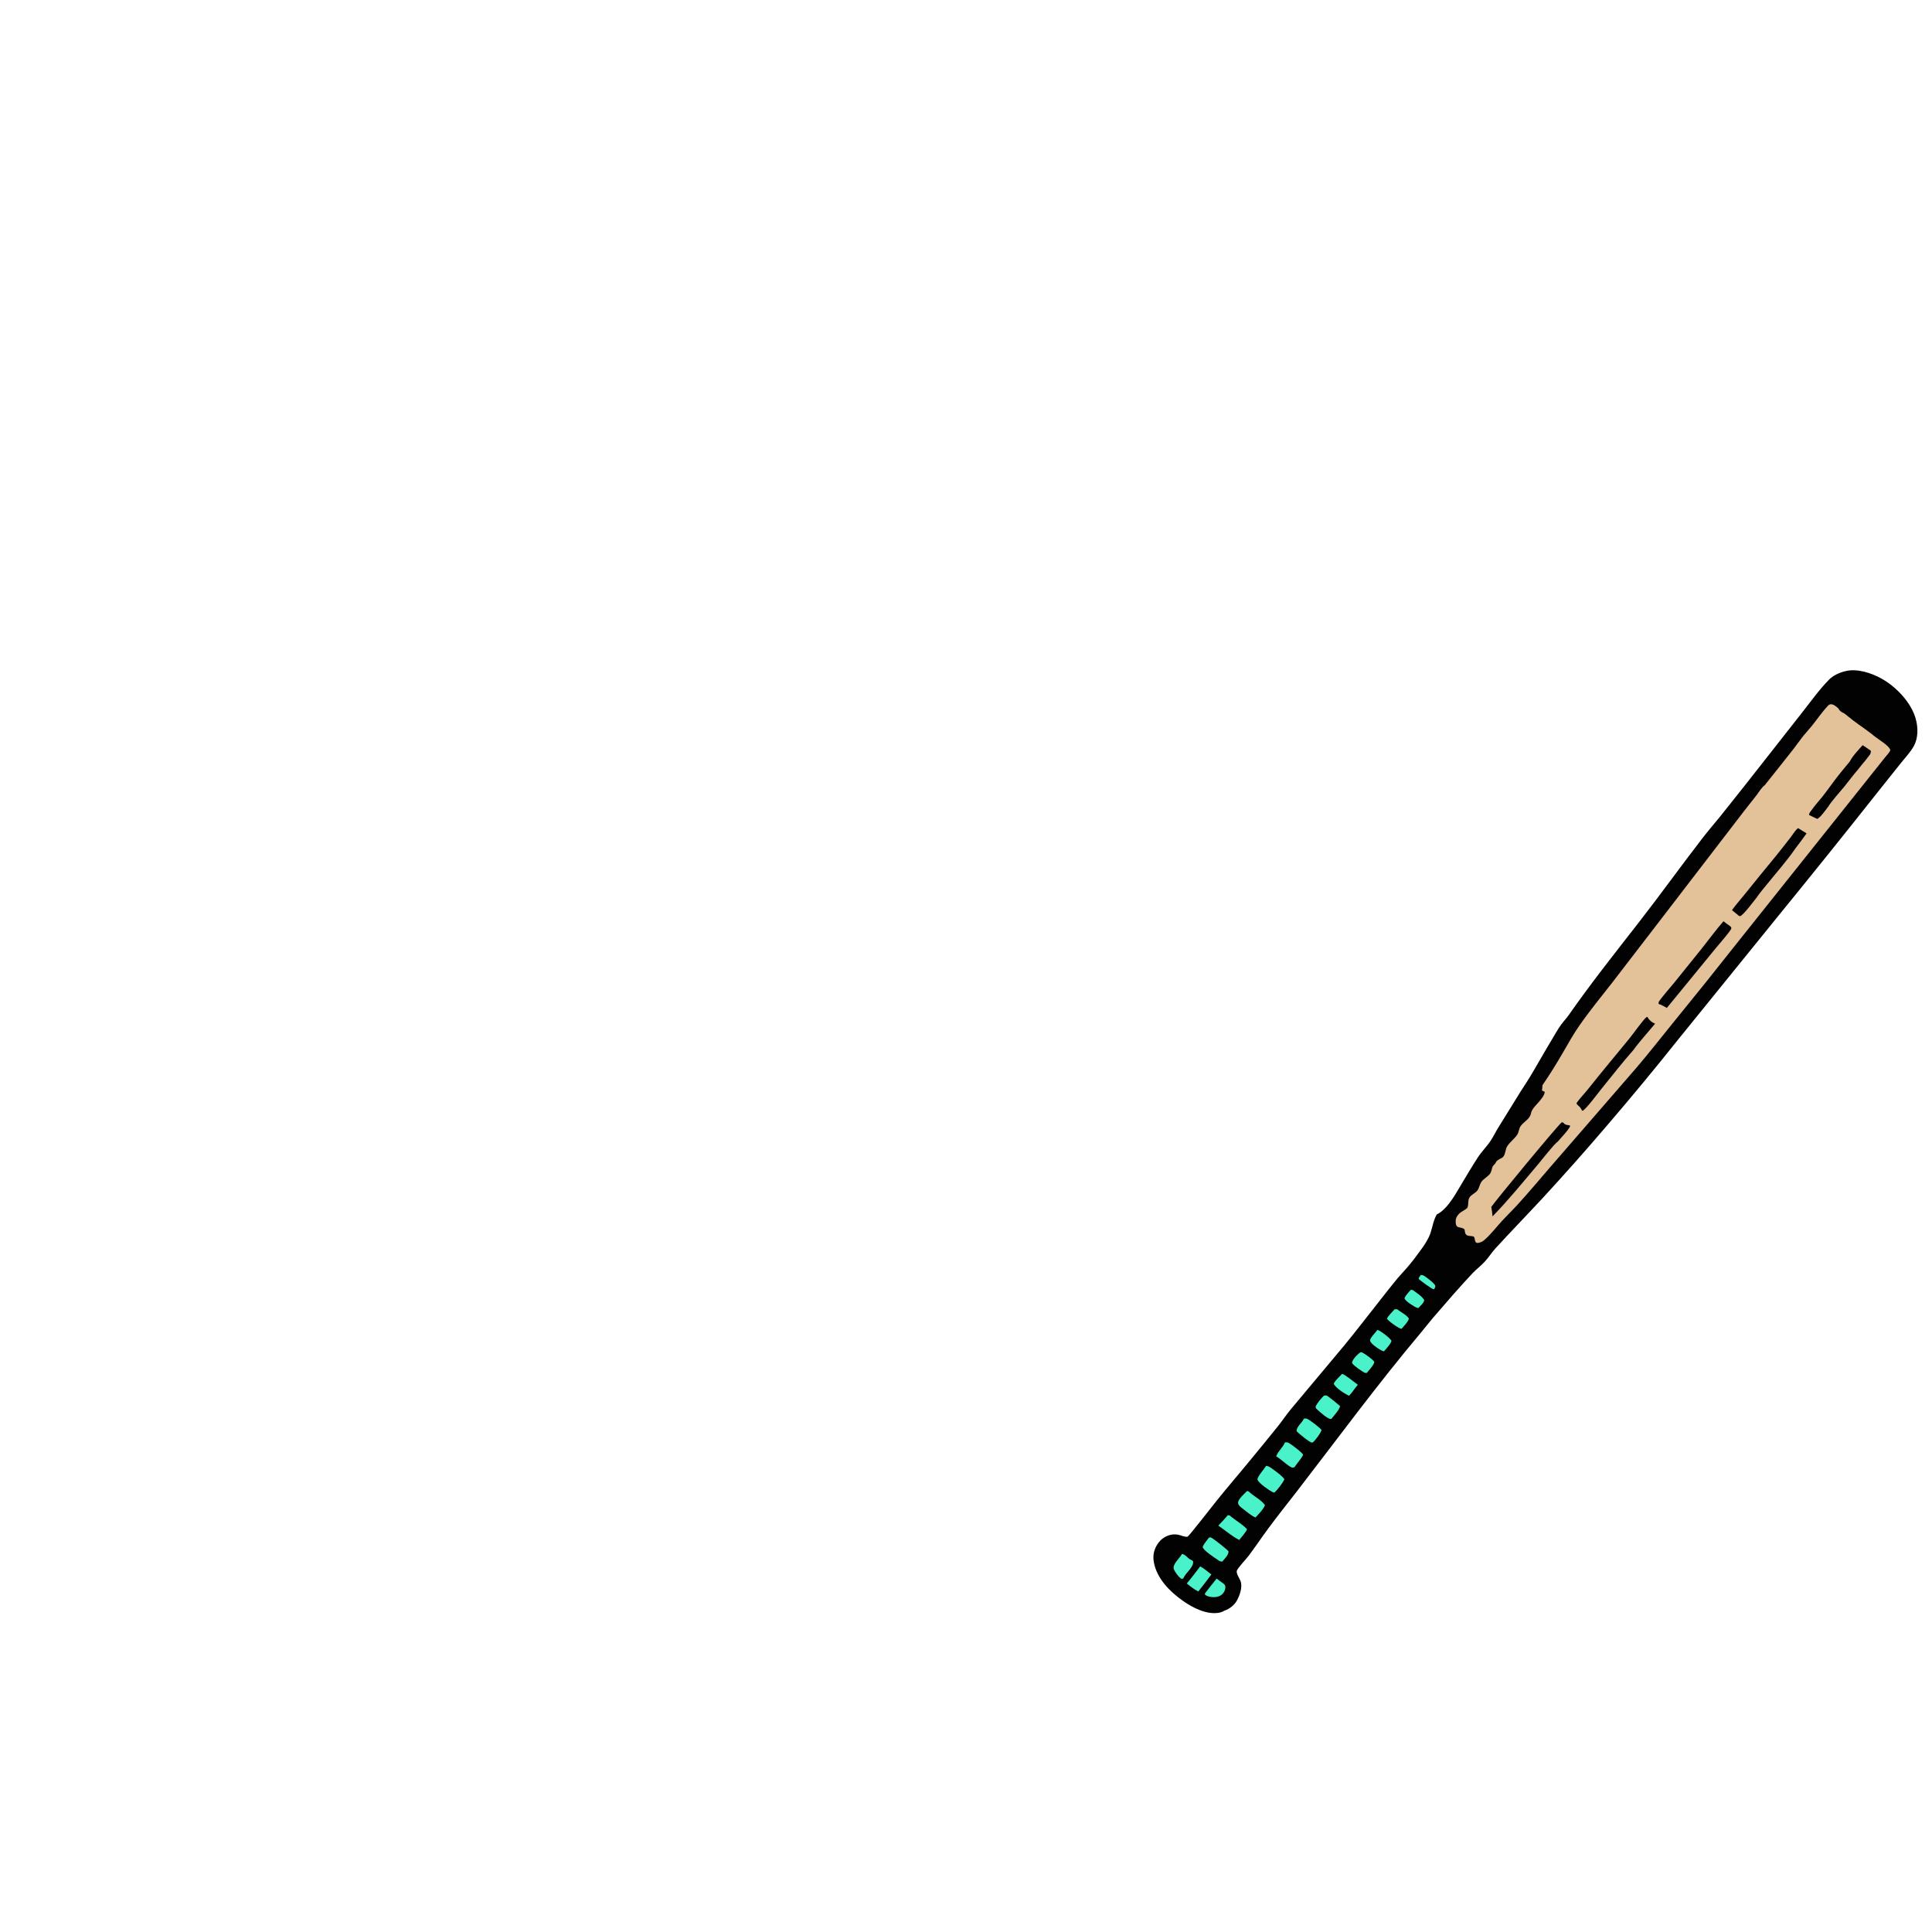 <svg width="1080" height="1080" viewBox="0 0 1080 1080" fill="none" xmlns="http://www.w3.org/2000/svg">
<g clip-path="url(#clip0_611_202405)">
<g clip-path="url(#clip1_611_202405)">
<path d="M809.5 719L793.5 707.5L665.5 863L652.5 869L655.5 884.5L679 898L689 891L685 880L809.5 719Z" fill="#49F2C9"/>
<path d="M1061.5 420L1023.5 390.5L882.5 564L855.5 606L806.5 683.5L827 698.5L872 654L1061.5 420Z" fill="#E3C199"/>
<path d="M1031.4 375.224C1038 373.472 1046.19 376.199 1051.9 379.407C1060.05 383.984 1068.4 392.723 1070.93 401.898C1072.27 406.763 1072.33 412.597 1069.81 417.108C1067.96 420.438 1065.05 423.507 1062.66 426.492L1049.57 442.902C1031.19 466.153 1012.62 489.263 993.883 512.231L938.016 581.205C925.122 597.389 911.934 613.331 898.453 629.029C886.681 642.832 874.646 656.403 862.35 669.743C853.623 679.15 844.674 688.368 835.995 697.825C833.882 700.127 832.237 702.822 830.14 705.124C827.963 707.516 825.31 709.467 823.077 711.841C815.57 719.835 808.316 728.269 801.149 736.581C798.775 739.332 796.584 742.245 794.244 745.027C770.158 773.652 748.049 803.777 725.199 833.373C719.803 840.362 714.256 847.275 709.01 854.373C705.315 859.371 701.856 864.542 698.131 869.531C696.631 871.54 692.229 876.084 691.435 877.956C690.806 879.435 693.038 882.493 693.536 884.01C694.637 887.365 693.005 891.904 691.322 894.914C689.969 897.33 687.002 899.63 684.342 900.41C683.488 900.951 682.602 901.294 681.609 901.489C674.807 902.823 666.952 898.857 661.575 895.106C654.099 889.892 646.56 882.439 644.972 873.058C644.304 869.112 645.222 865.639 647.568 862.434C650.062 859.027 654.472 857.062 658.686 857.926C660.205 858.237 662.379 859.359 663.893 858.993C664.524 858.84 678.174 841.328 680.1 838.926C686.186 831.331 692.55 824.007 698.703 816.479C703.983 810.017 709.349 803.586 714.544 797.058C716.863 794.145 718.918 791.029 721.284 788.15L751.587 751.937C757.839 744.326 763.824 736.502 769.939 728.78C773.735 723.986 777.462 719.104 781.384 714.413C783.068 712.399 784.914 710.531 786.624 708.54C789.53 705.155 792.263 701.523 794.852 697.892C796.754 695.225 798.664 692.258 799.69 689.122C800.856 685.559 801.267 682.258 803.133 678.917C805.943 677.536 808.252 675.078 810.146 672.639C812.725 669.32 814.748 665.667 816.893 662.065C819.866 657.073 822.894 651.987 826.049 647.108C828.245 643.707 831.205 640.869 833.402 637.488C834.988 635.052 836.233 632.41 837.785 629.954L849.982 610.25C851.583 607.673 853.334 605.182 854.9 602.587C859.16 595.532 863.168 588.31 867.431 581.248C869.142 578.412 870.774 575.372 872.738 572.703C874.077 570.883 875.649 569.25 876.946 567.395C889.231 549.822 902.557 533.012 915.736 516.106C927.985 500.391 939.603 484.181 951.782 468.414C954.894 464.386 958.246 460.521 961.456 456.57L974.986 439.568L1006.89 398.948C1011.89 392.658 1016.74 385.723 1022.37 380.004C1024.75 377.587 1028.14 376.029 1031.4 375.224ZM1017.26 431.406C1016.15 432.737 1015.17 434.163 1014.16 435.575L1013.12 435.677L1012.87 435.398C1013.04 434.97 1013.16 434.596 1013.24 434.141C1013.27 434.015 1013.28 433.889 1013.3 433.763L1012.9 433.899C1012.33 434.364 1011.77 434.919 1011.07 435.176L1011.04 434.913C1010.58 435.161 1010.1 435.34 1009.58 435.419C1008.75 435.546 1007.86 435.386 1007.21 434.823C1006.04 433.788 1006.03 432.743 1005.95 431.285L1005.56 432.769C1005.26 433.98 1004.71 434.852 1003.97 435.843C1002.04 436.596 1000.36 437.326 999.455 439.325C998.88 440.593 998.651 442.056 997.921 443.248C996.846 445.002 994.723 445.38 993.524 446.886C991.772 449.085 990.773 451.866 989.02 454.144C987.993 455.48 986.27 456.009 985.173 457.246C984.049 458.513 984.268 460.335 983.261 461.576C981.545 463.691 978.709 464.967 977.198 467.095C976.22 468.471 976.381 470.268 975.346 471.674C975.274 471.771 975.206 471.871 975.133 471.967C973.865 473.621 971.961 474.637 970.658 476.241C969.326 477.881 968.331 479.836 967.09 481.553C965.645 483.551 963.805 485.414 962.094 487.191C960.994 488.141 960.188 489.625 959.26 490.774C957.485 492.975 955.627 495.112 953.866 497.324C951.748 499.987 949.277 503.833 946.622 505.923C946.88 505.15 947.501 504.369 947.978 503.706L948.228 503.361L947.857 503.403C947.58 503.616 947.343 503.761 947.023 503.914C946.914 503.967 946.803 504.016 946.693 504.067L946.606 503.777C947.505 503.132 948.187 502.162 948.89 501.314L948.541 499.249C948.412 498.265 948.089 497.445 947.722 496.526C947.563 496.314 947.551 496.259 947.313 496.108C946.237 495.424 943.946 496.041 942.739 496.212C941.156 498.278 939.843 500.53 938.213 502.552C936.787 504.321 935.033 505.879 933.669 507.677C932.452 509.148 931.501 510.806 930.375 512.344C929.091 514.1 927.6 515.728 926.38 517.522C925.36 519.02 924.559 520.696 923.486 522.15C922.558 523.409 921.159 524.281 920.185 525.531C918.796 527.316 917.66 529.293 916.243 531.054C914.7 532.966 912.868 534.693 911.405 536.661C910.642 537.688 910.222 538.943 909.511 540.003C908.438 541.604 906.931 542.91 905.749 544.43C904.47 546.075 903.509 547.951 902.225 549.588C900.87 551.317 899.173 552.751 897.809 554.459C896.913 555.58 896.445 557.001 895.588 558.152C894.253 559.95 892.517 561.456 891.174 563.263C889.534 565.473 888.35 568.004 886.763 570.243C885.897 571.464 884.576 572.251 883.757 573.504C882.892 574.826 881.378 577.151 881.507 578.725C881.559 579.364 882.084 579.959 882.587 580.34C883.339 580.909 884.41 581.348 885.367 581.203C886.876 580.974 888.371 579.302 889.228 578.123C889.969 577.1 890.392 575.885 890.172 574.618C889.958 573.387 888.609 572.18 888.678 571.023C889.094 570.674 889.172 570.57 889.749 570.605C890.617 570.658 891.604 571.2 892.366 571.605C893.527 571.02 894.712 570.462 895.837 569.809C894.82 571.686 893.75 573.583 892.446 575.277C890.278 578.098 887.443 580.092 886.455 583.684L886.876 583.572C886.876 583.895 886.773 584.691 886.874 584.958C887.321 586.134 888.553 586.405 887.461 587.837C886.037 588.2 884.271 586.807 883.309 588.278C882.909 588.887 882.804 589.603 882.343 590.207C881.333 591.365 880.052 592.405 880.091 594.028C880.229 594.233 880.421 594.608 880.617 594.751L883.286 597.353L883.603 597.728C884.456 597.701 885.49 597.394 886.193 597.872C886.216 597.888 886.234 597.911 886.254 597.93C883.459 601.663 880.479 605.29 877.541 608.912C877.402 608.625 877.239 608.355 877.079 608.08C876.428 608.035 875.806 608.07 875.157 608.116C874.882 608.403 874.71 608.733 874.462 609.014C874.377 609.11 874.251 609.161 874.147 609.237C873.257 609.885 872.607 611.175 872.062 612.124C871.898 612.408 871.974 612.295 871.725 612.562C870.846 613.713 869.847 614.873 869.085 616.1C869.034 616.175 869.002 616.268 868.931 616.326C868.647 616.558 868.235 616.749 867.871 616.686C866.678 616.477 865.625 614.847 864.883 613.956C864.324 612.669 864.571 611.909 864.939 610.611C863.717 611.69 863.239 613.217 862.296 614.524C861.175 616.077 859.724 617.403 858.636 618.938C858.359 619.33 858.145 619.695 858.089 620.175L858.006 620.271C857.157 620.686 856.774 621.333 856.226 622.076L855.943 622.458L855.776 622.688C854.776 625.914 852.052 626.826 850.119 629.394C848.974 630.916 849.134 632.882 848.107 634.37C846.479 636.734 844.021 638.361 842.495 640.855C841.312 642.787 841.635 646.163 839.505 647.287C838.028 648.065 836.505 648.63 835.903 650.373C835.869 650.487 835.837 650.6 835.802 650.714C835.675 651.116 835.481 651.411 835.256 651.764C834.712 652.621 834.675 653.242 834.88 654.22C835.076 655.164 835.584 656.006 836.438 656.492C837.109 656.874 838.038 657.046 838.777 656.756C839.57 656.446 840.343 655.601 840.951 655.007L840.741 655.381C838.775 658.841 836.249 662.052 833.963 665.316C832.342 667.633 830.775 670.249 828.916 672.366L828.576 672.251C828.392 670.793 829.091 668.85 827.612 667.912C826.807 667.401 825.875 667.397 824.989 667.664C823.732 668.043 822.362 669.029 821.795 670.242C821.323 671.25 821.361 673.498 821.822 674.507C822.11 675.134 822.275 675.241 822.847 675.548C824.001 675.559 825.221 674.692 826.266 674.977C826.466 675.383 826.436 675.165 826.338 675.611C825.959 677.328 825.427 678.574 826.51 680.152C827.115 681.034 828.077 681.715 829.142 681.897C829.199 681.907 829.257 681.915 829.315 681.921C829.373 681.929 829.431 681.934 829.489 681.938C829.547 681.941 829.605 681.943 829.664 681.944C829.722 681.944 829.78 681.944 829.838 681.942C829.896 681.939 829.954 681.934 830.013 681.929C830.071 681.923 830.128 681.915 830.186 681.907C830.243 681.898 830.3 681.888 830.357 681.875C830.414 681.863 830.471 681.85 830.528 681.834C830.584 681.82 830.639 681.803 830.695 681.785C830.75 681.767 830.805 681.747 830.859 681.726C830.914 681.705 830.968 681.683 831.022 681.66C831.075 681.635 831.127 681.61 831.179 681.583C831.231 681.556 831.281 681.528 831.331 681.498C831.382 681.469 831.431 681.439 831.479 681.407C831.528 681.374 831.576 681.341 831.623 681.306C831.67 681.271 831.715 681.235 831.76 681.198C832.708 680.411 833.275 678.933 833.293 677.719C833.309 676.645 833.063 675.493 832.905 674.432C835.378 671.272 839.174 667.782 840.909 664.216C851.625 651.416 861.855 638.193 872.944 625.709C873.406 626.355 873.758 627.073 874.132 627.772C874.164 627.736 874.204 627.706 874.228 627.664C874.755 626.718 874.033 625.611 874.102 624.624C874.151 623.914 874.355 623.851 874.881 623.455C875.849 622.803 876.162 621.97 876.628 620.934C876.97 620.699 877.251 620.463 877.531 620.156C877.832 619.823 878.124 619.477 878.446 619.161C879.654 617.977 880.533 617.939 882.153 617.954C881.655 617.439 881.377 617.318 881.308 616.589C883.228 613.843 885.634 611.472 887.713 608.846C895.276 599.283 903.118 590.002 910.82 580.56C912.582 578.4 918.787 569.759 920.3 568.665C920.482 568.533 920.726 568.524 920.939 568.453C920.789 567.802 920.638 567.21 920.781 566.536C921.178 564.669 923.489 562.233 925.058 561.316C925.781 560.895 926.605 561.18 927.374 561.345C928.087 561.497 928.565 561.616 929.164 562.067C930.084 562.403 930.924 562.964 931.772 563.453L959.081 530.095C961.103 527.588 966.501 521.602 967.801 519.149C967.81 518.403 967.767 518.413 967.292 517.826L967.39 517.391C968.127 517.277 968.591 517.507 969.253 517.794C969.692 517.985 970.122 518.032 970.589 517.861C971.082 517.68 971.542 517.341 971.77 516.855C972.188 515.967 972.562 514.225 972.164 513.293C971.934 512.756 971.769 512.263 971.608 511.701C971.406 511.287 971.158 511.167 970.794 510.901C969.9 510.219 969.048 509.491 968.188 508.769C970.21 505.917 972.661 503.218 974.847 500.475C980.789 493.073 986.783 485.715 992.828 478.398C995.625 474.948 998.373 471.461 1001.07 467.936C1002.13 466.561 1003.12 464.929 1004.29 463.666C1004.57 463.362 1004.85 463.18 1005.19 462.953C1005.08 462.253 1005.11 461.929 1005.45 461.297C1006.43 459.456 1009.12 456.015 1011.19 455.504C1011.45 454.239 1012.4 453.225 1013.16 452.211C1014.88 449.844 1016.89 447.603 1018.75 445.336C1020.85 442.603 1022.92 439.838 1024.94 437.042C1024.51 434.21 1024.63 431.472 1024.28 428.626C1023.91 428.465 1024.12 428.494 1023.65 428.626C1023.55 428.853 1023.43 429.076 1023.34 429.308C1023.3 429.406 1023.27 429.508 1023.23 429.608C1022.17 429.58 1021.17 429.479 1020.31 430.198C1020.22 430.501 1020.12 430.96 1019.96 431.248C1019.6 431.895 1019.42 431.876 1018.75 432.052C1018.26 431.815 1017.76 431.612 1017.26 431.406ZM1047.67 412.297C1048.61 413.029 1049.58 413.906 1050.62 414.489L1050.56 414.72C1050.44 415.243 1050.37 415.661 1050.35 416.202C1050.33 416.716 1050.24 416.886 1049.97 417.305C1049.12 417.798 1048.15 417.908 1047.2 418.089C1047.01 418.837 1046.94 419.734 1046.39 420.279L1045.87 420.013L1045.68 419.567C1044.2 418.561 1042.73 417.523 1041.22 416.567C1038.83 419.275 1035.67 422.506 1034.03 425.695C1030.96 429.41 1027.79 433.157 1024.94 437.042C1022.92 439.838 1020.85 442.603 1018.75 445.336C1016.89 447.603 1014.88 449.844 1013.16 452.211C1012.4 453.225 1011.45 454.239 1011.19 455.504C1009.12 456.015 1006.43 459.456 1005.45 461.297C1005.11 461.929 1005.08 462.253 1005.19 462.953C1004.85 463.18 1004.57 463.362 1004.29 463.666C1003.12 464.929 1002.13 466.561 1001.07 467.936C998.373 471.461 995.625 474.948 992.828 478.398C986.783 485.715 980.789 493.073 974.847 500.475C972.661 503.218 970.21 505.917 968.188 508.769C969.048 509.491 969.9 510.219 970.794 510.901C971.158 511.167 971.406 511.287 971.608 511.701C971.769 512.263 971.934 512.756 972.164 513.293C972.562 514.225 972.188 515.967 971.77 516.855C971.542 517.341 971.082 517.68 970.589 517.861C970.122 518.032 969.692 517.985 969.253 517.794C968.591 517.507 968.127 517.277 967.39 517.391L967.292 517.826C967.767 518.413 967.81 518.403 967.801 519.149C966.501 521.602 961.103 527.588 959.081 530.095L931.772 563.453C930.924 562.964 930.084 562.403 929.164 562.067C928.565 561.616 928.087 561.497 927.374 561.345C926.605 561.18 925.781 560.895 925.058 561.316C923.489 562.233 921.178 564.669 920.781 566.536C920.638 567.21 920.789 567.802 920.939 568.453C920.726 568.524 920.482 568.533 920.3 568.665C918.787 569.759 912.582 578.4 910.82 580.56C903.118 590.002 895.276 599.283 887.713 608.846C885.634 611.472 883.228 613.843 881.308 616.589C881.377 617.318 881.655 617.439 882.153 617.954C880.533 617.939 879.654 617.977 878.446 619.161C878.124 619.477 877.832 619.823 877.531 620.156C877.251 620.463 876.97 620.699 876.628 620.934C876.162 621.97 875.849 622.803 874.881 623.455C874.355 623.851 874.151 623.914 874.102 624.624C874.033 625.611 874.755 626.718 874.228 627.664C874.204 627.706 874.164 627.736 874.132 627.772C873.758 627.073 873.406 626.355 872.944 625.709C861.855 638.193 851.625 651.416 840.909 664.216C839.174 667.782 835.378 671.272 832.905 674.432C833.063 675.493 833.309 676.645 833.293 677.719C833.275 678.933 832.708 680.411 831.76 681.198C831.715 681.235 831.67 681.271 831.623 681.306C831.576 681.341 831.528 681.374 831.479 681.407C831.431 681.439 831.382 681.469 831.331 681.498C831.281 681.528 831.231 681.556 831.179 681.583C831.127 681.61 831.075 681.635 831.022 681.66C830.968 681.683 830.914 681.705 830.859 681.726C830.805 681.747 830.75 681.767 830.695 681.785C830.639 681.803 830.584 681.82 830.528 681.834C830.471 681.85 830.414 681.863 830.357 681.875C830.3 681.888 830.243 681.898 830.186 681.907C830.128 681.915 830.071 681.923 830.013 681.929C829.954 681.934 829.896 681.939 829.838 681.942C829.78 681.944 829.722 681.944 829.664 681.944C829.605 681.943 829.547 681.941 829.489 681.938C829.431 681.934 829.373 681.929 829.315 681.921C829.257 681.915 829.199 681.907 829.142 681.897C828.077 681.715 827.115 681.034 826.51 680.152C825.427 678.574 825.959 677.328 826.338 675.611C826.436 675.165 826.466 675.383 826.266 674.977C825.221 674.692 824.001 675.559 822.847 675.548C822.275 675.241 822.11 675.134 821.822 674.507C821.361 673.498 821.323 671.25 821.795 670.242C822.362 669.029 823.732 668.043 824.989 667.664C825.875 667.397 826.807 667.401 827.612 667.912C829.091 668.85 828.392 670.793 828.576 672.251L828.916 672.366C830.775 670.249 832.342 667.633 833.963 665.316C836.249 662.052 838.775 658.841 840.741 655.381L840.951 655.007C840.343 655.601 839.57 656.446 838.777 656.756C838.038 657.046 837.109 656.874 836.438 656.492C835.584 656.006 835.076 655.164 834.88 654.22C834.675 653.242 834.712 652.621 835.256 651.764C835.481 651.411 835.675 651.116 835.802 650.714C835.837 650.6 835.869 650.487 835.903 650.373L834.626 651.745C833.771 653.163 833.918 654.845 832.824 656.255C831.514 657.945 829.344 658.861 828.107 660.689C827.128 662.134 826.937 664.008 825.895 665.45C824.692 667.115 822.357 667.736 821.339 669.614C820.44 671.273 821.001 673.348 820.368 674.934C819.998 675.863 816.979 677.277 816.077 678.064C814.74 679.226 813.8 680.707 813.74 682.511C813.575 687.602 816.727 685.232 818.718 687.305C818.814 688.048 818.898 689.054 819.247 689.725C820.081 691.329 822.316 690.661 823.821 691.255C824.587 692.104 824.255 692.934 824.674 693.887C824.982 694.59 825.151 694.597 825.822 694.844C827.152 694.728 828.51 694.236 829.539 693.366C833.313 690.179 836.479 685.893 839.847 682.26C842.585 679.307 845.5 676.517 848.213 673.542C854.429 666.727 860.378 659.653 866.391 652.66L915.117 596.476C921.878 588.537 928.332 580.277 934.903 572.177C947.474 556.777 959.911 541.27 972.215 525.656L1053.94 423.16C1054.47 422.49 1056.8 420.001 1056.67 419.239C1056.3 417.069 1050.1 413.327 1048.25 411.875L1047.67 412.297ZM986.442 439C984.426 442.534 981.654 445.552 979.157 448.738C977.663 450.644 976.337 452.677 974.82 454.565C973.465 456.25 971.729 457.953 970.617 459.796C970.259 460.388 969.902 461.2 970.077 461.902C970.323 462.887 971.159 463.233 971.128 464.289C970.584 465.01 970.024 465.795 969.039 465.876C968.644 465.908 968.267 465.826 967.88 465.77C967.076 465.653 966.527 465.732 965.882 466.263C963.685 468.074 962.123 471.289 960.383 473.553L945.647 492.776C944.732 493.959 943.619 495.019 942.739 496.212C943.946 496.041 946.237 495.424 947.313 496.108C947.551 496.259 947.563 496.314 947.722 496.526C948.089 497.445 948.412 498.265 948.541 499.249L948.89 501.314C948.187 502.162 947.505 503.132 946.606 503.777L946.693 504.067C946.803 504.016 946.914 503.967 947.023 503.914C947.343 503.761 947.58 503.616 947.857 503.403L948.228 503.361L947.978 503.706C947.501 504.369 946.88 505.15 946.622 505.923C949.277 503.833 951.748 499.987 953.866 497.324C955.627 495.112 957.485 492.975 959.26 490.774C960.188 489.625 960.994 488.141 962.094 487.191C963.805 485.414 965.645 483.551 967.09 481.553C968.331 479.836 969.326 477.881 970.658 476.241C971.961 474.637 973.865 473.621 975.133 471.967C975.206 471.871 975.274 471.771 975.346 471.674C976.381 470.268 976.22 468.471 977.198 467.095C978.709 464.967 981.545 463.691 983.261 461.576C984.268 460.335 984.049 458.513 985.173 457.246C986.27 456.009 987.993 455.48 989.02 454.144C990.773 451.866 991.772 449.085 993.524 446.886C994.723 445.38 996.846 445.002 997.921 443.248C998.651 442.056 998.88 440.593 999.455 439.325C1000.36 437.326 1002.04 436.596 1003.97 435.843C1004.71 434.852 1005.26 433.98 1005.56 432.769L1005.95 431.285C1006.03 432.743 1006.04 433.788 1007.21 434.823C1007.86 435.386 1008.75 435.546 1009.58 435.419C1010.1 435.34 1010.58 435.161 1011.04 434.913L1011.07 435.176C1011.77 434.919 1012.33 434.364 1012.9 433.899L1013.3 433.763C1013.28 433.889 1013.27 434.015 1013.24 434.141C1013.16 434.596 1013.04 434.97 1012.87 435.398L1013.12 435.677L1014.16 435.575C1015.17 434.163 1016.15 432.737 1017.26 431.406C1017.76 431.612 1018.26 431.815 1018.75 432.052C1019.42 431.876 1019.6 431.895 1019.96 431.248C1020.12 430.96 1020.22 430.501 1020.31 430.198C1021.17 429.479 1022.17 429.58 1023.23 429.608C1023.27 429.508 1023.3 429.406 1023.34 429.308C1023.43 429.076 1023.55 428.853 1023.65 428.626C1024.12 428.494 1023.91 428.465 1024.28 428.626C1024.63 431.472 1024.51 434.21 1024.94 437.042C1027.79 433.157 1030.96 429.41 1034.03 425.695C1035.67 422.506 1038.83 419.275 1041.22 416.567C1042.73 417.523 1044.2 418.561 1045.68 419.567L1045.87 420.013L1046.39 420.279C1046.94 419.734 1047.01 418.837 1047.2 418.089C1048.15 417.908 1049.12 417.798 1049.97 417.305C1050.24 416.886 1050.33 416.716 1050.35 416.202C1050.37 415.661 1050.44 415.243 1050.56 414.72L1050.62 414.489C1049.58 413.906 1048.61 413.029 1047.67 412.297L1048.25 411.875C1044.33 408.608 1040.18 405.925 1036.12 402.891C1034.36 401.582 1032.74 400.109 1030.97 398.802C1029.33 398.043 1028.45 397.563 1027.59 395.941C1026.4 394.981 1025.04 393.6 1023.4 393.692C1022.69 393.731 1022.26 394.09 1021.8 394.574C1018.55 397.99 1015.71 402.226 1012.72 405.916C1011.25 407.724 1009.65 409.416 1008.19 411.224C1006.31 413.555 1004.62 416.05 1002.78 418.415C997.368 425.305 991.923 432.167 986.442 439ZM862.223 606.693C862.209 607.678 862.146 608.589 861.961 609.556C862.462 609.94 862.904 610.084 863.494 610.283C863.612 612.093 861.133 614.953 859.971 616.278C858.371 618.102 856.092 620.159 855.776 622.688L855.943 622.458L856.226 622.076C856.774 621.333 857.157 620.686 858.006 620.271L858.089 620.175C858.145 619.695 858.359 619.33 858.636 618.938C859.724 617.403 861.175 616.077 862.296 614.524C863.239 613.217 863.717 611.69 864.939 610.611C864.571 611.909 864.324 612.669 864.883 613.956C865.625 614.847 866.678 616.477 867.871 616.686C868.235 616.749 868.647 616.558 868.931 616.326C869.002 616.268 869.034 616.175 869.085 616.1C869.847 614.873 870.846 613.713 871.725 612.562C871.974 612.295 871.898 612.408 872.062 612.124C872.607 611.175 873.257 609.885 874.147 609.237C874.251 609.161 874.377 609.11 874.462 609.014C874.71 608.733 874.882 608.403 875.157 608.116C875.806 608.07 876.428 608.035 877.079 608.08C877.239 608.355 877.402 608.625 877.541 608.912C880.479 605.29 883.459 601.663 886.254 597.93C886.234 597.911 886.216 597.888 886.193 597.872C885.49 597.394 884.456 597.701 883.603 597.728L883.286 597.353L880.617 594.751C880.421 594.608 880.229 594.233 880.091 594.028C880.052 592.405 881.333 591.365 882.343 590.207C882.804 589.603 882.909 588.887 883.309 588.278C884.271 586.807 886.037 588.2 887.461 587.837C888.553 586.405 887.321 586.134 886.874 584.958C886.773 584.691 886.876 583.895 886.876 583.572L886.455 583.684C887.443 580.092 890.278 578.098 892.446 575.277C893.75 573.583 894.82 571.686 895.837 569.809C894.712 570.462 893.527 571.02 892.366 571.605C891.604 571.2 890.617 570.658 889.749 570.605C889.172 570.57 889.094 570.674 888.678 571.023C888.609 572.18 889.958 573.387 890.172 574.618C890.392 575.885 889.969 577.1 889.228 578.123C888.371 579.302 886.876 580.974 885.367 581.203C884.41 581.348 883.339 580.909 882.587 580.34C882.084 579.959 881.559 579.364 881.507 578.725C881.378 577.151 882.892 574.826 883.757 573.504C884.576 572.251 885.897 571.464 886.763 570.243C888.35 568.004 889.534 565.473 891.174 563.263C892.517 561.456 894.253 559.95 895.588 558.152C896.445 557.001 896.913 555.58 897.809 554.459C899.173 552.751 900.87 551.317 902.225 549.588C903.509 547.951 904.47 546.075 905.749 544.43C906.931 542.91 908.438 541.604 909.511 540.003C910.222 538.943 910.642 537.688 911.405 536.661C912.868 534.693 914.7 532.966 916.243 531.054C917.66 529.293 918.796 527.316 920.185 525.531C921.159 524.281 922.558 523.409 923.486 522.15C924.559 520.696 925.36 519.02 926.38 517.522C927.6 515.728 929.091 514.1 930.375 512.344C931.501 510.806 932.452 509.148 933.669 507.677C935.033 505.879 936.787 504.321 938.213 502.552C939.843 500.53 941.156 498.278 942.739 496.212C943.619 495.019 944.732 493.959 945.647 492.776L960.383 473.553C962.123 471.289 963.685 468.074 965.882 466.263C966.527 465.732 967.076 465.653 967.88 465.77C968.267 465.826 968.644 465.908 969.039 465.876C970.024 465.795 970.584 465.01 971.128 464.289C971.159 463.233 970.323 462.887 970.077 461.902C969.902 461.2 970.259 460.388 970.617 459.796C971.729 457.953 973.465 456.25 974.82 454.565C976.337 452.677 977.663 450.644 979.157 448.738C981.654 445.552 984.426 442.534 986.442 439C984.708 440.194 983.132 442.982 981.802 444.659C976.858 450.899 972.008 457.156 967.188 463.486L922.341 521.865L901.462 549.015C895.132 557.095 888.598 565.061 882.746 573.505C879.418 578.304 876.593 583.384 873.676 588.424C870.086 594.656 866.268 600.746 862.223 606.693ZM707.777 819.433C706.828 821.017 702.607 825.706 702.965 827.139C703.421 828.959 709.522 833.166 711.38 834.096C711.749 834.28 712.047 834.328 712.454 834.321C714.185 832.723 717.032 829.061 717.969 826.966C717.459 825.496 710.864 820.599 709.25 819.807C708.778 819.575 708.292 819.506 707.777 819.433ZM697.132 833.473C695.767 834.869 692.043 838.037 692.095 840.048C692.13 841.357 693.364 842.319 694.303 843.046C696.081 844.422 699.795 847.587 701.84 848.269C703.517 846.463 706.27 843.68 707.127 841.391C705.076 838.44 700.952 836.49 698.308 833.99C697.916 833.619 697.646 833.575 697.132 833.473ZM718.317 806.293C717.111 809.195 714.538 811.054 713.394 814.09C715.675 815.301 720.531 820.031 722.357 820.38C722.755 820.456 723.238 820.286 723.62 820.187C725.08 817.885 727.313 815.65 728.465 813.237C728.109 812.093 721.674 807.212 720.312 806.549C719.633 806.219 719.048 806.228 718.317 806.293ZM728.878 793.043C728.844 793.124 728.812 793.205 728.777 793.285C727.865 795.328 724.403 797.826 724.895 800.126C725.792 801.203 732.071 806.31 733.34 806.436L734.07 806.156C735.749 804.492 737.865 801.636 738.802 799.483C738.339 798.399 731.709 793.399 730.492 793.032C729.992 792.881 729.386 792.983 728.878 793.043ZM686.372 847.01C684.665 849.017 682.855 850.908 681.062 852.836C684.896 855.399 688.623 858.818 692.742 860.834C693.507 859.936 697.044 855.75 697.082 854.825C694.3 851.841 690.462 849.845 687.409 847.142L686.372 847.01ZM675.88 859.477C674.731 861.039 672.896 862.985 672.304 864.832C672.652 866.687 679.101 870.852 680.913 872.095C681.771 872.683 682.179 872.926 683.265 872.92C684.569 871.299 686.679 869.446 686.79 867.291C686.354 866.387 678.298 860.055 677.11 859.555C676.637 859.356 676.373 859.411 675.88 859.477ZM740.084 780.162C738.446 781.788 736.333 784.241 735.41 786.355C735.436 787.096 735.865 787.494 736.393 787.983C737.753 789.247 742.238 793.341 743.994 793.217C744.085 793.211 744.171 793.179 744.26 793.159C745.362 791.756 749.084 787.65 749.081 785.966C748.295 785.218 742.388 780.453 741.763 780.183C741.5 780.071 741.198 780.057 740.917 780.066C740.593 780.076 740.394 780.116 740.084 780.162ZM670.92 875.619C668.448 878.791 666.057 882.134 663.41 885.156C665.462 886.834 667.501 888.445 669.885 889.629C672.321 886.476 674.827 883.357 677.169 880.134C675.21 878.69 673.059 876.734 670.92 875.619ZM660.756 868.636C660.715 868.71 660.675 868.785 660.634 868.859C659.456 870.946 655.442 874.489 656.095 876.904C656.485 878.347 658.919 881.708 660.204 882.39C660.529 882.563 660.554 882.544 660.865 882.593C661.086 882.49 661.373 882.404 661.535 882.22C661.564 882.151 661.591 882.082 661.62 882.014C662.815 879.276 667.5 875.847 666.938 872.852C666.591 872.273 666.328 872.2 665.739 871.947C663.988 871.195 662.564 868.839 660.756 868.636ZM750.233 767.995C749.266 769.057 745.662 772.425 745.59 773.644C746.981 776.158 751.569 778.972 754.108 780.256C755.976 778.414 757.284 776.041 759.045 774.085C757.409 772.964 751.725 768.196 750.233 767.995ZM760.683 755.884C759.17 756.611 756.562 759.424 756.011 761.015C755.895 761.351 755.743 761.714 755.906 762.057C756.456 763.211 761.931 767.132 763.12 767.426C763.386 767.492 763.722 767.498 763.998 767.498C764.964 766.343 768.294 762.733 768.231 761.333C767.67 760.062 762.92 756.716 761.569 756.102C761.285 755.971 760.989 755.931 760.683 755.884ZM770.017 743.39C769.048 744.831 765.543 748.112 765.912 749.532C766.395 751.392 771.287 754.586 773.056 755.251C773.33 755.355 773.374 755.36 773.622 755.42C774.728 754.163 777.599 751.097 777.852 749.496C776.798 747.768 771.938 744.065 770.017 743.39ZM779.585 731.909C778.289 733.412 776.105 735.382 775.316 737.146C776.273 738.636 781.653 742.432 783.395 742.869C784.396 741.776 787.581 738.446 787.539 736.975C786.075 734.922 782.989 733.467 781.005 731.883C780.509 731.847 780.078 731.834 779.585 731.909ZM788.65 721.081C787.417 722.407 785.796 724.01 785.131 725.701C785.531 727.359 789.463 729.616 790.881 730.488C791.544 730.894 792.145 731.107 792.908 731.207C793.915 729.946 795.991 728.377 796.157 726.761C795.03 724.687 791.688 722.55 789.766 721.145C789.37 721.089 789.046 721.016 788.65 721.081ZM673.838 890.389C674.044 890.575 674.145 890.672 674.374 890.847C675.704 891.86 679.154 892.116 680.684 891.755C681.322 891.605 681.562 891.429 681.892 890.883C681.809 889.993 681.172 889.408 680.674 888.703L681.006 888.406C680.606 887.988 680.797 888.222 680.442 887.698L680.633 887.135L681.3 886.815C681.963 886.869 682.527 886.927 683.182 886.754C683.706 886.321 683.757 885.834 683.9 885.206C682.648 884.295 681.319 883.416 680.131 882.424C677.972 885.037 675.933 887.729 673.838 890.389ZM794.232 712.786C793.738 713.42 793.147 714.014 793.018 714.83C793.279 715.414 799.885 720.119 800.827 720.469C801.136 720.583 801.313 720.621 801.651 720.713C802.13 719.917 802.341 719.665 802.382 718.719C801.799 717.322 796.72 713.335 795.319 712.823C794.964 712.693 794.596 712.746 794.232 712.786ZM683.9 885.206C683.757 885.834 683.706 886.321 683.182 886.754C682.527 886.927 681.963 886.869 681.3 886.815L680.633 887.135L680.442 887.698C680.797 888.222 680.606 887.988 681.006 888.406L680.674 888.703C681.172 889.408 681.809 889.993 681.892 890.883C681.562 891.429 681.322 891.605 680.684 891.755C679.154 892.116 675.704 891.86 674.374 890.847C674.145 890.672 674.044 890.575 673.838 890.389C673.649 890.636 673.599 890.831 673.506 891.123C673.631 891.33 673.693 891.464 673.894 891.63C674.937 892.492 676.976 892.788 678.281 892.817C680.187 892.859 682.103 892.366 683.456 890.951C684.376 889.988 685.047 888.498 684.988 887.149C684.946 886.205 684.576 885.813 683.9 885.206Z" fill="#030202"/>
<path d="M1034.03 425.696C1035.67 422.507 1038.83 419.276 1041.22 416.568C1042.73 417.523 1044.2 418.562 1045.68 419.568L1045.87 420.014C1045.78 421.458 1045.12 422.117 1044.21 423.208L1043.08 424.72C1041.52 426.582 1039.96 428.437 1038.49 430.366C1035.88 433.324 1033.52 436.591 1031.03 439.663C1028.92 442.188 1023.57 448.212 1022.09 450.795C1020.85 452.359 1017.43 457.332 1015.78 457.75C1014.89 457.361 1014.03 456.863 1013.14 456.501C1012.49 456.162 1011.84 455.83 1011.19 455.504C1011.45 454.24 1012.4 453.226 1013.16 452.212C1014.88 449.844 1016.89 447.604 1018.75 445.337C1020.85 442.603 1022.92 439.839 1024.94 437.043C1027.79 433.158 1030.96 429.411 1034.03 425.696Z" fill="#030202"/>
<path d="M833.633 674.68C836.192 670.9 871.865 627.758 873.026 627.401C873.423 627.279 873.781 627.598 874.13 627.771C874.204 627.866 874.271 627.968 874.351 628.057C875.487 629.35 877.652 628.565 877.746 629.548C876.118 632.635 873.024 635.479 870.782 638.18C868.879 639.356 861.358 649.026 859.477 651.241C851.278 660.9 843.197 670.898 834.336 679.954C834.204 678.164 833.961 676.443 833.633 674.68Z" fill="#030202"/>
<path d="M1005.19 462.953C1006.73 463.97 1008.34 464.87 1009.89 465.861C1007.82 468.75 1005.71 471.605 1003.55 474.424C998.772 481.36 993.049 487.759 987.77 494.312C985.878 496.66 983.786 499.014 982.139 501.533C980.44 503.613 974.58 511.638 972.68 512.171L971.607 511.701C971.405 511.287 971.156 511.167 970.792 510.902C969.899 510.22 969.047 509.491 968.187 508.77C970.208 505.917 972.66 503.218 974.846 500.475C980.788 493.074 986.782 485.715 992.827 478.399C995.623 474.949 998.372 471.461 1001.07 467.936C1002.13 466.561 1003.12 464.929 1004.29 463.666C1004.57 463.363 1004.84 463.18 1005.19 462.953Z" fill="#030202"/>
<path d="M882.152 617.953C881.654 617.438 881.376 617.316 881.307 616.587C883.228 613.841 885.634 611.471 887.712 608.844C895.276 599.282 903.118 590.001 910.819 580.558C912.581 578.398 918.786 569.757 920.299 568.663C920.481 568.532 920.726 568.522 920.938 568.452C921.268 569.029 921.554 569.693 922.09 570.104C922.995 571.139 923.973 571.673 925.2 572.258C921.699 576.458 918.036 580.569 914.647 584.857C914.121 585.557 913.584 586.254 913.072 586.965C907.005 593.831 901.303 601.172 895.524 608.293C893.368 610.948 887.041 619.543 884.713 620.992C884.149 620.664 884.218 620.617 883.959 620.059C883.478 619.146 882.972 618.576 882.152 617.953Z" fill="#030202"/>
<path d="M963.432 514.984C964.689 515.977 965.976 516.908 967.29 517.826C967.765 518.414 967.808 518.403 967.799 519.15C966.499 521.603 961.102 527.589 959.08 530.096L931.77 563.454C930.922 562.965 930.082 562.404 929.162 562.067C928.563 561.617 928.085 561.497 927.372 561.345L927.126 560.83C927.146 560.619 927.094 560.387 927.186 560.197C928.025 558.458 934.457 551.138 936.177 548.991L951.423 530.065C955.402 525.03 959.222 519.828 963.432 514.984Z" fill="#030202"/>
</g>
</g>
<defs>
<clipPath id="clip0_611_202405">
<rect width="1080" height="1080" fill="white"/>
</clipPath>
<clipPath id="clip1_611_202405">
<rect width="517" height="517" fill="white" transform="translate(570 413.709) rotate(-6.967)"/>
</clipPath>
</defs>
</svg>
